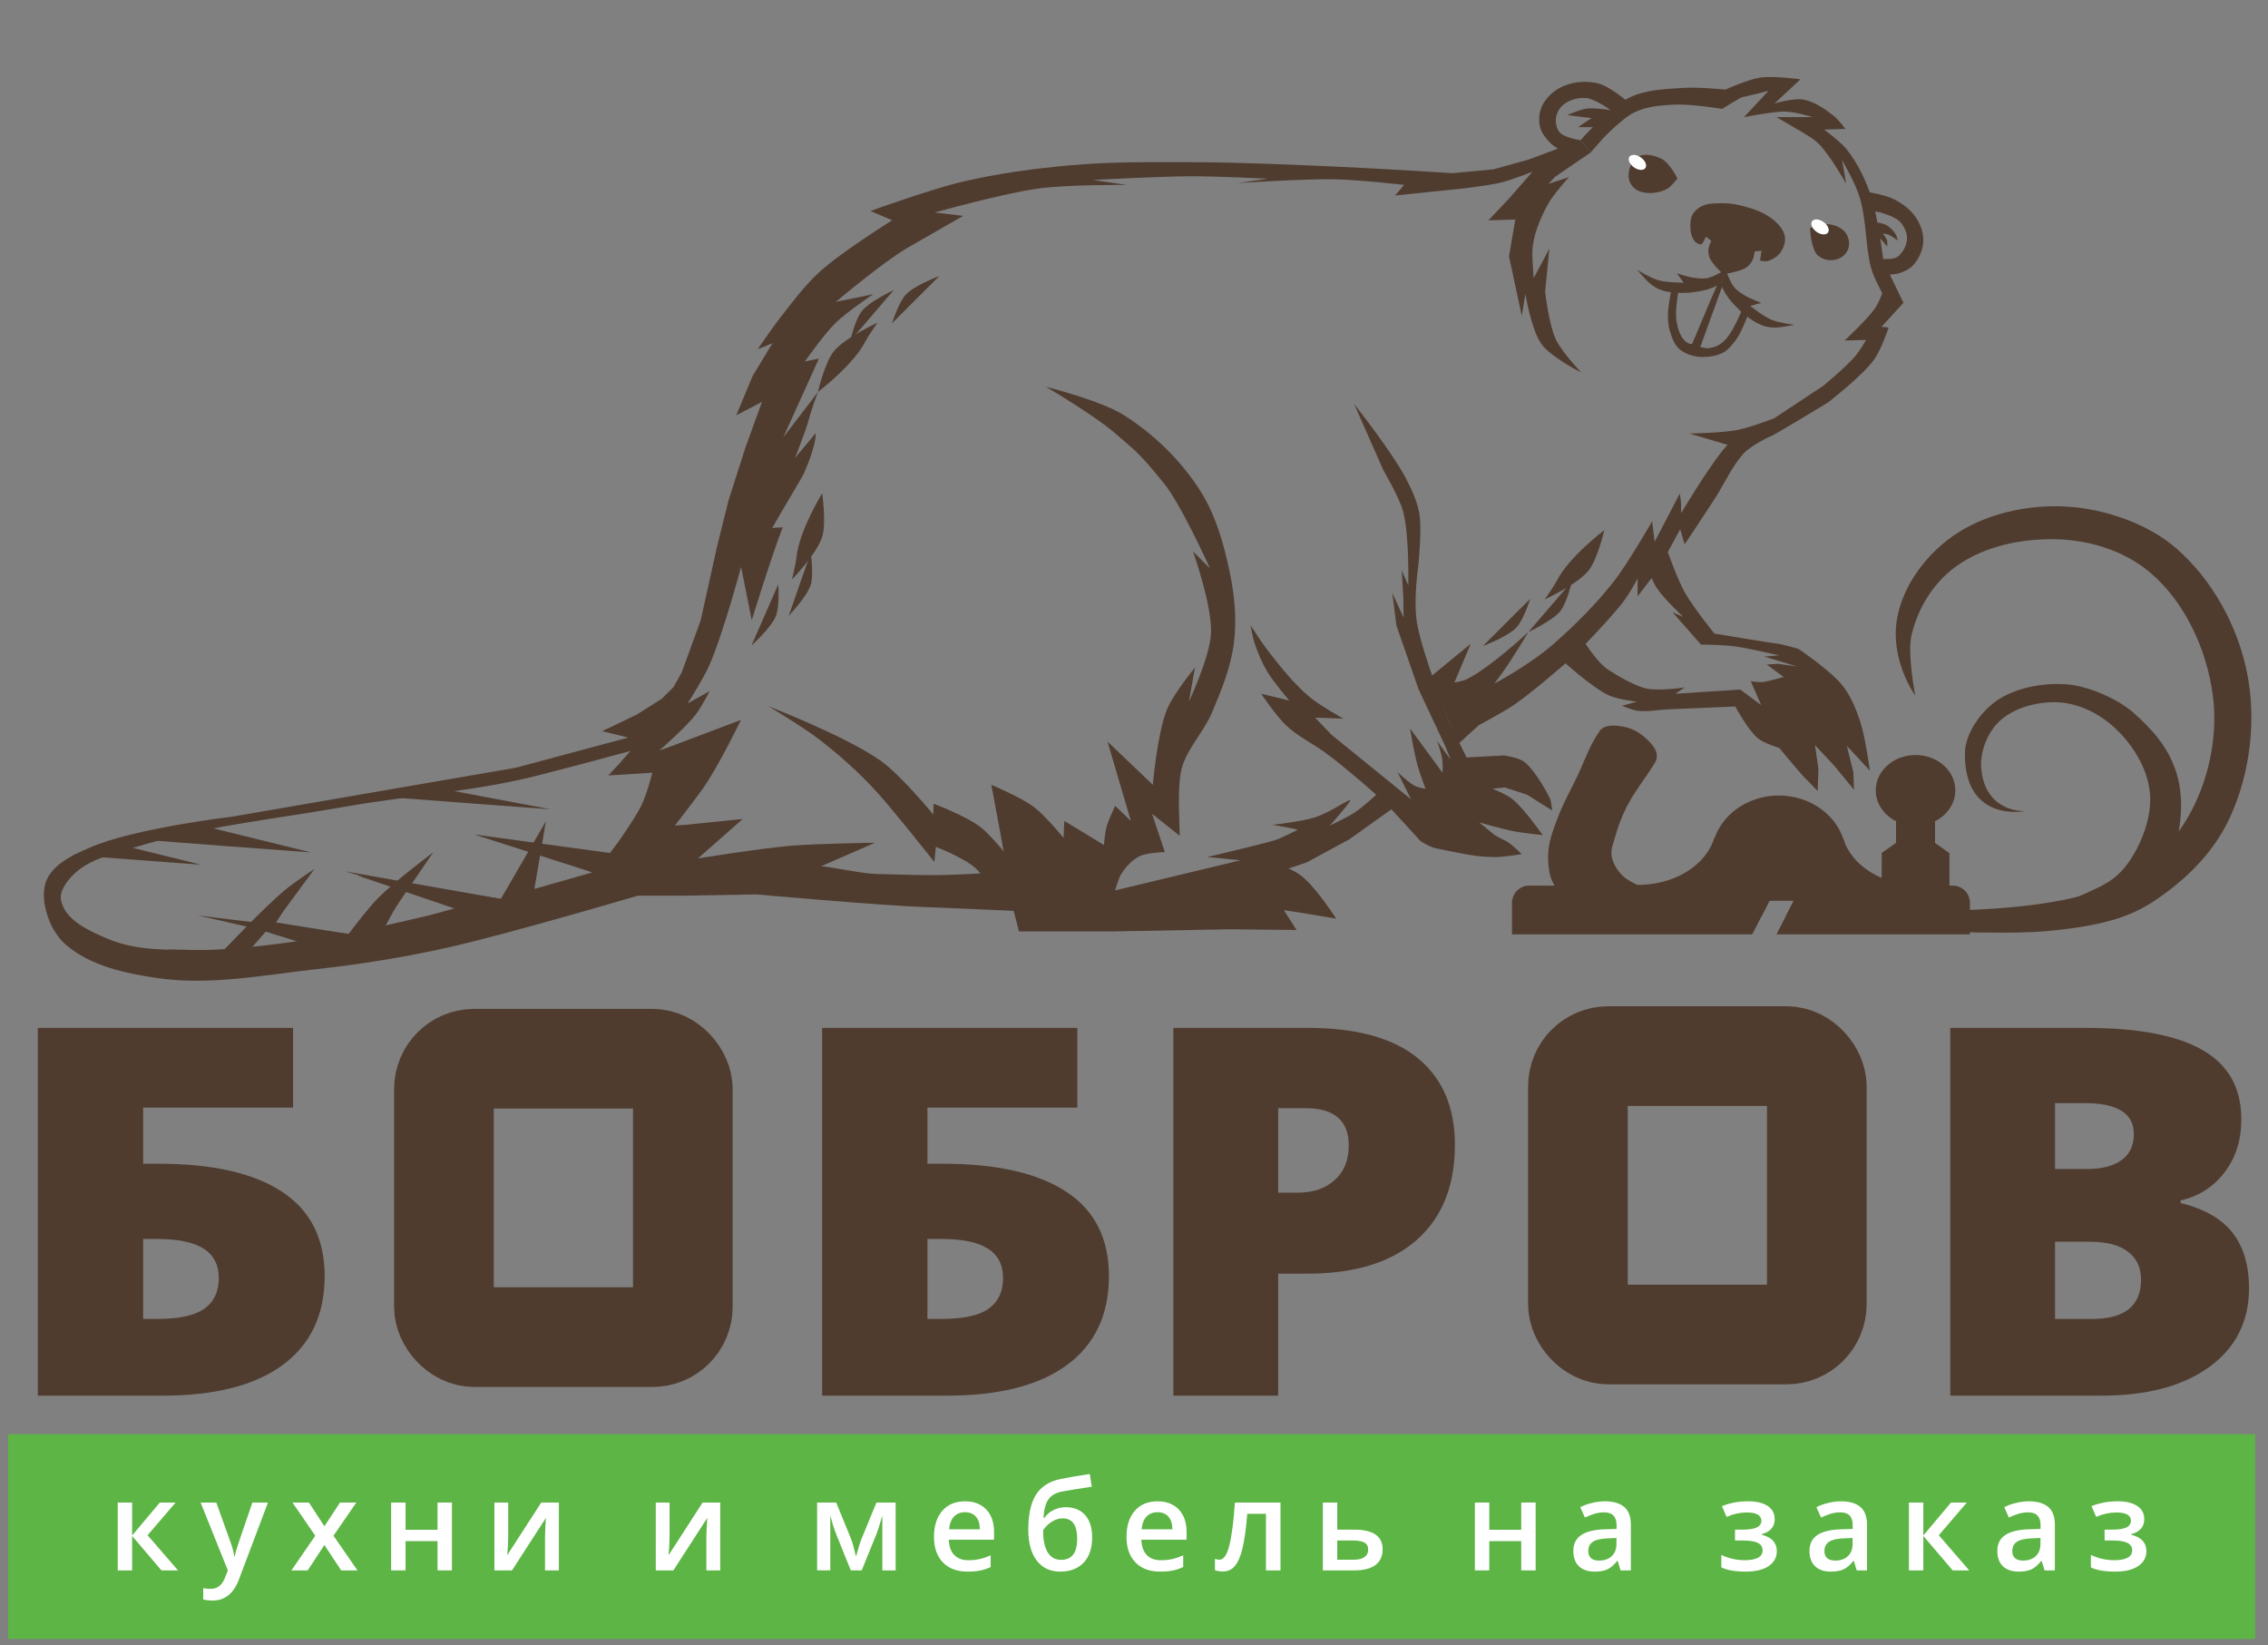 <?xml version="1.0" encoding="UTF-8" standalone="no"?>
<!-- Created with Inkscape (http://www.inkscape.org/) -->

<svg
   xmlns:dc="http://purl.org/dc/elements/1.1/"
   xmlns:cc="http://creativecommons.org/ns#"
   xmlns:rdf="http://www.w3.org/1999/02/22-rdf-syntax-ns#"
   xmlns:svg="http://www.w3.org/2000/svg"
   xmlns="http://www.w3.org/2000/svg"
   xmlns:sodipodi="http://sodipodi.sourceforge.net/DTD/sodipodi-0.dtd"
   xmlns:inkscape="http://www.inkscape.org/namespaces/inkscape"
   width="131"
   height="95"
   viewBox="0 0 34.66 25.135"
   version="1.1"
   id="svg6754"
   inkscape:version="0.92.1 r15371"
   sodipodi:docname="лого в шапку.svg">
  <rect x="0" y="0" width="34.66" height="25.135" fill="#808080" stroke="none"/>
  <defs
     id="defs6748" />
  <sodipodi:namedview
     id="base"
     pagecolor="#ffffff"
     bordercolor="#666666"
     borderopacity="1.0"
     inkscape:pageopacity="0.0"
     inkscape:pageshadow="2"
     inkscape:zoom="3.959798"
     inkscape:cx="30.877386"
     inkscape:cy="18.775936"
     inkscape:document-units="mm"
     inkscape:current-layer="layer1"
     showgrid="false"
     units="px"
     inkscape:window-width="1920"
     inkscape:window-height="1017"
     inkscape:window-x="-8"
     inkscape:window-y="-8"
     inkscape:window-maximized="1"
     showguides="true" />
  <g
     inkscape:label="Layer 1"
     inkscape:groupmode="layer"
     id="layer1"
     transform="translate(0,-271.865)">
    <g
       id="g4671">
      <g
         aria-label="БОБРОВ "
         transform="matrix(0.346,0,0,0.328,-8.87,159.242)"
         style="font-style:normal;font-variant:normal;font-weight:800;font-stretch:normal;font-size:24px;line-height:19.85px;font-family:'Open Sans';-inkscape-font-specification:'Open Sans Ultra-Bold';font-variant-ligatures:normal;font-variant-caps:normal;font-variant-numeric:normal;font-feature-settings:normal;text-align:start;letter-spacing:0px;word-spacing:0px;writing-mode:lr-tb;text-anchor:start;fill:#4f3c2f;fill-opacity:1;stroke:none;stroke-width:0.477"
         id="flowRoot5181">
        <path
           d="m 39.975,402.813 q 0,2.695 -1.852,4.137 -1.84,1.43 -5.32,1.43 h -5.496 v -17.133 h 11.273 v 3.715 h -6.621 v 2.613 h 0.668 q 3.598,0 5.473,1.312 1.875,1.301 1.875,3.926 z m -8.016,1.992 h 0.621 q 1.453,0 2.086,-0.48 0.633,-0.48 0.633,-1.418 0,-0.938 -0.68,-1.383 -0.668,-0.445 -2.062,-0.445 h -0.598 z"
           style="font-style:normal;font-variant:normal;font-weight:800;font-stretch:normal;font-family:'Open Sans';-inkscape-font-specification:'Open Sans Ultra-Bold';fill:#4f3c2f;fill-opacity:1;stroke-width:0.477"
           id="path4541"
           inkscape:connector-curvature="0" />
        <path
           d="m 74.615,402.813 q 0,2.695 -1.852,4.137 -1.84,1.43 -5.32,1.43 h -5.496 v -17.133 h 11.273 v 3.715 h -6.621 v 2.613 h 0.668 q 3.598,0 5.473,1.312 1.875,1.301 1.875,3.926 z m -8.016,1.992 h 0.621 q 1.453,0 2.086,-0.48 0.633,-0.48 0.633,-1.418 0,-0.938 -0.68,-1.383 -0.668,-0.445 -2.062,-0.445 h -0.598 z"
           style="font-style:normal;font-variant:normal;font-weight:800;font-stretch:normal;font-family:'Open Sans';-inkscape-font-specification:'Open Sans Ultra-Bold';fill:#4f3c2f;fill-opacity:1;stroke-width:0.477"
           id="path4545"
           inkscape:connector-curvature="0" />
        <path
           d="m 89.896,396.696 q 0,2.871 -1.699,4.441 -1.688,1.559 -4.805,1.559 h -1.301 v 5.684 h -4.629 v -17.133 h 5.93 q 3.246,0 4.875,1.418 1.629,1.418 1.629,4.031 z m -7.805,2.227 h 0.844 q 1.043,0 1.652,-0.586 0.621,-0.586 0.621,-1.617 0,-1.734 -1.922,-1.734 h -1.195 z"
           style="font-style:normal;font-variant:normal;font-weight:800;font-stretch:normal;font-family:'Open Sans';-inkscape-font-specification:'Open Sans Ultra-Bold';fill:#4f3c2f;fill-opacity:1;stroke-width:0.477"
           id="path4547"
           inkscape:connector-curvature="0" />
        <path
           d="m 111.775,391.247 h 5.977 q 3.492,0 5.18,1.043 1.699,1.031 1.699,3.223 0,1.441 -0.738,2.461 -0.738,1.02 -1.945,1.312 v 0.117 q 1.594,0.422 2.309,1.406 0.715,0.984 0.715,2.555 0,2.332 -1.758,3.68 -1.746,1.336 -4.77,1.336 h -6.668 z m 4.629,6.574 h 1.395 q 0.996,0 1.535,-0.41 0.551,-0.41 0.551,-1.219 0,-1.441 -2.18,-1.441 h -1.301 z m 0,3.387 v 3.598 h 1.629 q 2.168,0 2.168,-1.828 0,-0.855 -0.586,-1.312 -0.574,-0.457 -1.676,-0.457 z"
           style="font-style:normal;font-variant:normal;font-weight:800;font-stretch:normal;font-family:'Open Sans';-inkscape-font-specification:'Open Sans Ultra-Bold';fill:#4f3c2f;fill-opacity:1;stroke-width:0.477"
           id="path4551"
           inkscape:connector-curvature="0" />
      </g>
      <g
         inkscape:export-ydpi="96"
         inkscape:export-xdpi="96"
         inkscape:export-filename="D:\designer\Новая папка\БОБРОВ\Макет\Maket.png"
         id="g5272"
         transform="matrix(0.16,0,0,0.16,185.233,647.058)">
        <path
           sodipodi:nodetypes="ccccssssccsscccccccccccccccccccccssccccccccsccccscccsccsccccsccsccccsccsccsccsccscccsccccccc"
           inkscape:connector-curvature="0"
           id="path5183"
           d="m -1006.746,-2331.573 -4.901,1.835 -3.382,0.947 -3.923,0.372 c 0,0 -7.191,-0.451 -10.789,-0.609 -4.654,-0.204 -9.31,-0.424 -13.968,-0.44 -3.879,-0.014 -7.768,-0.052 -11.632,0.286 -3.502,0.307 -7.004,0.78 -10.427,1.578 -2.998,0.699 -8.801,2.798 -8.801,2.798 l 2.08,0.885 c 0,0 -4.858,3.029 -6.959,4.95 -1.448,1.324 -2.619,2.926 -3.826,4.472 -0.728,0.933 -2.057,2.894 -2.057,2.894 l 1.411,-0.574 -1.889,3.109 -1.578,3.779 2.463,-1.291 -1.578,4.353 -1.602,4.998 -1.1,4.4 -1.578,7.127 -1.817,4.974 -0.774,1.385 -1.116,1.116 -2.351,1.488 -2.479,1.201 -0.885,0.407 2.822,0.694 0.837,0.12 -2.057,2.344 -1.004,1.076 3.515,-0.215 0.694,-0.048 c 0,0 -0.376,1.4 -0.622,2.081 -0.159,0.44 -0.331,0.878 -0.55,1.291 -0.607,1.147 -2.104,3.276 -2.104,3.276 l -2.32,3.037 2.99,-0.263 2.894,-0.287 -2.2,2.607 h 4.95 l 6.912,-0.12 11.314,-4.932 c 0,0 -5.4,0.061 -8.088,0.292 -2.955,0.254 -8.818,1.2 -8.818,1.2 l 4.275,-3.765 -5.428,0.554 -1.052,0.072 c 0,0 1.736,-2.225 2.678,-3.543 1.45,-2.031 3.636,-6.546 3.636,-6.546 l -7.032,2.656 -0.765,0.263 c 0,0 2.466,-2.142 3.468,-3.42 0.538,-0.686 1.339,-2.248 1.339,-2.248 l -2.104,1.172 c 0,0 1.498,-2.344 2.057,-3.611 1.331,-3.021 3.045,-9.424 3.045,-9.424 l 1.021,5.093 c 0,0 1.832,-5.963 2.954,-8.87 l -0.998,0.059 c 0.355,-0.678 2.901,-4.905 3.035,-5.218 1.269,-2.953 1.113,-3.837 1.113,-3.837 l -1.963,2.359 c 0,0 1.123,-2.895 1.298,-3.614 0.222,-0.911 0.881,-2.672 0.881,-2.672 l -3.307,4.328 3.4,-7.519 -1.336,0.271 c 0,0 1.813,-2.591 2.937,-3.69 1.077,-1.053 3.598,-2.733 3.598,-2.733 l -3.581,0.733 c 0,0 4.578,-3.853 6.835,-5.154 2.635,-1.518 5.327,-3.059 5.327,-3.059 l -2.721,-0.318 c 0,0 6.572,-1.846 9.944,-2.3 2.773,-0.373 8.388,-0.338 8.388,-0.338 l -3.179,-0.471 c 0,0 6.183,-0.342 9.278,-0.352 2.457,-0.015 7.369,0.234 7.369,0.234 l -2.836,0.414 c 0,0 6.106,-0.397 9.081,-0.363 2.27,0.026 6.788,0.536 6.788,0.536 l -0.864,1.016 6.337,-0.655 c 0,0 2.575,-0.283 3.828,-0.593 1.015,-0.251 2.965,-1.023 2.965,-1.023 l -2.248,2.565 -1.965,2.081 2.573,-0.082 3.772,-4.059 3.423,-2.343 z"
           style="fill:#4f3c2f;fill-opacity:1;stroke:none;stroke-width:1px;stroke-linecap:butt;stroke-linejoin:miter;stroke-opacity:1" />
        <path
           sodipodi:nodetypes="csssssscccccssccscscccccccccsccsscsccsccscccsccccsccsccsscc"
           inkscape:connector-curvature="0"
           id="path5185"
           d="m -1057.817,-2308.021 c 0,0 5.216,1.295 7.45,2.707 2.878,1.819 5.434,4.307 7.27,7.175 1.517,2.37 2.304,5.183 2.87,7.94 0.443,2.159 0.654,4.413 0.383,6.601 -0.288,2.322 -1.189,4.543 -2.105,6.696 -0.781,1.839 -2.309,3.344 -2.87,5.261 -0.375,1.283 -0.277,3.999 -0.277,3.999 l 0.068,2.503 -2.638,-2.097 1.218,3.653 v 0 c 0,0 -1.7,0.036 -2.435,0.406 -0.698,0.35 -1.26,0.972 -1.691,1.623 -0.321,0.484 -0.62,1.629 -0.62,1.629 l 13.54,-3.252 c 0,0 2.978,0.907 4.194,1.826 1.419,1.073 3.382,4.126 3.382,4.126 0,0 -2.299,-0.392 -3.45,-0.575 -0.518,-0.082 -1.556,-0.237 -1.556,-0.237 l 1.217,1.894 v 0 l -6.358,-0.068 -11.093,0.203 h -9.064 l -0.676,-2.638 -0.406,-1.285 -0.812,1.184 c 0,0 -1.206,-2.317 -2.232,-3.281 -1.052,-0.988 -3.812,-2.054 -3.812,-2.054 l -0.145,1.445 c 0,0 -3.666,-4.651 -5.445,-6.629 -1.676,-1.863 -3.567,-3.538 -5.547,-5.073 -1.532,-1.188 -4.87,-3.179 -4.87,-3.179 0,0 7.571,2.924 10.823,5.276 1.912,1.383 4.938,5.073 4.938,5.073 l 0.033,-1.032 c 0,0 3.104,1.159 4.521,2.263 0.77,0.6 2.175,2.286 2.175,2.286 l -1.184,-6.358 c 0,0 2.84,1.201 4.062,2.117 1.093,0.819 2.838,2.956 2.838,2.956 l 0.068,-1.623 3.788,2.3 c 0,0 0.082,-1.225 0.31,-1.938 0.183,-0.572 0.759,-1.804 0.759,-1.804 l 1.502,1.442 -2.232,-7.576 4.329,4.126 c 0,0 0.427,-4.925 1.345,-7.18 0.607,-1.491 2.678,-4.018 2.678,-4.018 l -0.574,3.252 c 0,0 1.994,-4.229 2.104,-6.505 0.13,-2.674 -1.722,-7.844 -1.722,-7.844 l 1.626,1.626 c 0,0 -2.755,-6.117 -4.407,-8.139 -2.421,-2.962 -2.58,-2.958 -4.573,-4.694 -2.081,-1.813 -6.696,-4.51 -6.696,-4.51 z"
           style="fill:#4f3c2f;fill-opacity:1;stroke:none;stroke-width:1px;stroke-linecap:butt;stroke-linejoin:miter;stroke-opacity:1" />
        <path
           sodipodi:nodetypes="csscccscscccccc"
           inkscape:connector-curvature="0"
           id="path5188"
           d="m -1007.842,-2328.047 c 0,0 -1.551,1.699 -2.08,2.705 -0.717,1.363 -1.359,2.858 -1.421,4.397 -0.029,0.7 0.124,2.549 0.124,2.549 l 1.499,-2.82 -0.406,4.126 c 0,0 0.359,3.129 1.015,4.532 0.565,1.21 2.435,3.179 2.435,3.179 0,0 -2.873,-1.452 -3.788,-2.706 -0.992,-1.359 -1.544,-4.806 -1.544,-4.806 l -0.35,2.1 -1.218,-5.682 0.6,-3.524 2.303,-3.116 z"
           style="fill:#4f3c2f;fill-opacity:1;stroke:none;stroke-width:1px;stroke-linecap:butt;stroke-linejoin:miter;stroke-opacity:1" />
        <path
           style="fill:#4f3c2f;fill-opacity:1;stroke:none;stroke-width:2.7;stroke-linecap:butt;stroke-linejoin:miter;stroke-miterlimit:4;stroke-dasharray:none;stroke-opacity:1"
           d="m -997.491,-2327.914 c 0,0 -0.69,-1.425 -1.459,-1.841 -0.693,-0.376 -1.667,-0.603 -2.354,-0.216 -0.564,0.318 -0.833,1.099 -0.851,1.747 -0.017,0.604 0.328,1.189 0.87,1.457 0.87,0.43 2.146,0.251 2.863,-0.184 0.392,-0.238 0.93,-0.962 0.93,-0.962 z"
           id="path5190"
           inkscape:connector-curvature="0"
           sodipodi:nodetypes="csssssc" />
        <path
           sodipodi:nodetypes="csscsccasccsscccccscsccsccsccscssccscccsccscssccc"
           inkscape:connector-curvature="0"
           id="path5192"
           d="m -1006.746,-2331.573 c 0,0 2.829,-3.192 4.704,-4.084 1.602,-0.761 3.472,-0.799 5.242,-0.913 1.295,-0.084 3.89,0.169 3.89,0.169 0,0 2.18,-0.982 3.348,-1.15 1.262,-0.182 3.822,0.169 3.822,0.169 l -2.469,2.3 c 0,0 1.809,-0.531 2.706,-0.372 1.091,0.193 2.065,0.873 2.938,1.555 0.441,0.345 1.12,1.252 1.12,1.252 l -2.029,0.068 c 0,0 1.576,1.156 2.174,1.915 0.993,1.26 1.715,2.743 2.248,4.257 0.725,2.06 1.244,6.433 1.244,6.433 l 1.91,3.934 -1.082,1.184 -1.015,1.099 0.676,0.085 c 0,0 -0.712,2.116 -1.353,3.01 -1.184,1.654 -4.464,4.16 -4.464,4.16 0,0 -5.344,3.247 -5.513,3.247 -0.169,0 -2.367,1.285 -2.367,1.285 l -5.344,-1.59 c 0,0 3.082,-0.042 4.588,-0.331 1.212,-0.233 3.529,-1.123 3.529,-1.123 l 4.701,-3.111 c 0,0 2.145,-1.771 3.044,-2.824 0.401,-0.47 1.032,-1.539 1.032,-1.539 l -2.063,0.051 c 0,0 2.178,-1.985 2.993,-3.196 0.271,-0.402 0.609,-1.319 0.609,-1.319 0,0 -0.862,-1.598 -1.082,-2.469 -0.521,-2.056 -0.42,-4.482 -1.052,-6.628 -0.406,-1.378 -1.699,-3.614 -1.699,-3.614 l 0.388,2.253 c 0,0 -1.54,-2.749 -2.647,-3.841 -0.588,-0.58 -2.06,-1.377 -2.06,-1.377 l -1.942,-1.144 h 3.42 c 0,0 -1.776,-0.596 -2.966,-0.526 -1.199,0.071 -3.563,0.526 -3.563,0.526 l 2.344,-2.511 c 0,0 -2.344,0.598 -2.487,0.598 -0.143,0 -1.937,1.124 -1.937,1.124 0,0 -3.025,-0.48 -4.544,-0.406 -1.288,0.062 -2.635,0.169 -3.802,0.717 -1.199,0.563 -3.061,2.535 -3.061,2.535 l -1.162,1.319 z"
           style="fill:#4f3c2f;fill-opacity:1;stroke:none;stroke-width:1px;stroke-linecap:butt;stroke-linejoin:miter;stroke-opacity:1" />
        <path
           sodipodi:nodetypes="csscccccsssccccccacscsscccscscc"
           inkscape:connector-curvature="0"
           id="path5194"
           d="m -989.718,-2302.743 c 0,0 -1.085,0.669 -1.498,1.142 -1.1,1.262 -1.819,2.896 -2.726,4.302 -0.952,1.477 -2.855,4.325 -2.855,4.325 l -0.43,-1.435 -2.057,3.779 -2.009,2.631 v -1.722 c 0,0 -0.75,1.505 -1.674,2.622 -1.874,2.267 -4.671,5.046 -4.831,5.174 -0.239,0.191 -3.402,2.979 -5.261,4.257 -1.077,0.74 -3.396,1.961 -3.396,1.961 l -2.152,1.961 -0.574,-2.009 -1.865,-4.592 3.819,-3.135 -1.559,3.7 c 0,0 0.78,-0.118 1.131,-0.288 2.241,-1.085 5.936,-4.534 5.936,-4.534 0,0 -1.645,2.755 -2.599,4.041 -0.493,0.664 -0.653,0.886 -0.653,0.886 0,0 3.333,-1.753 5.644,-3.779 2.052,-1.798 4,-3.742 5.692,-5.883 1.431,-1.811 3.731,-5.835 3.731,-5.835 l 0.239,1.961 2.394,-4.598 c 0,0 0.128,0.655 0.13,0.987 0,0.361 -10e-4,0.873 -10e-4,0.873 0,0 2.419,-4.035 3.952,-5.968 0.371,-0.468 1.229,-1.304 1.229,-1.304 z"
           style="fill:#4f3c2f;fill-opacity:1;stroke:none;stroke-width:1px;stroke-linecap:butt;stroke-linejoin:miter;stroke-opacity:1" />
        <path
           sodipodi:nodetypes="csscscccscccccsccscsscssccsacccsscsscccccscsccsccccccccccacc"
           inkscape:connector-curvature="0"
           id="path5196"
           d="m -1028.365,-2306.367 c 0,0 3.683,4.627 5.019,7.242 0.574,1.124 1.122,2.327 1.256,3.571 0.167,1.553 -0.153,4.684 -0.153,4.684 0,0 -0.488,3.2 -0.12,5.405 0.5,2.99 3.181,9.71 3.181,9.71 l 1.554,3.133 3.587,-0.191 c 0,0 1.339,0.192 1.865,0.574 1.199,0.871 2.511,3.515 2.559,3.635 0.048,0.12 0.168,1.052 0.168,1.052 l -2.392,-1.507 -2.128,-0.694 -1.196,0.12 c 0,0 1.299,0.51 1.841,0.933 1.034,0.805 2.583,2.966 2.583,2.966 l 0.383,0.526 c 0,0 -1.842,-0.184 -2.75,-0.359 -1.117,-0.215 -3.307,-0.845 -3.307,-0.845 0,0 0.801,0.66 1.322,1.084 0.467,0.381 1.078,0.549 1.566,0.902 0.42,0.303 1.16,1.035 1.16,1.035 0,0 -1.781,0.307 -2.678,0.287 -1.857,-0.041 -3.054,-0.35 -5.509,-0.834 -0.523,-0.102 -1.45,-0.673 -1.45,-0.673 l -3.307,-3.607 c 0,0 -3.838,-3.466 -5.951,-4.96 -1.228,-0.868 -2.534,-1.499 -3.598,-2.499 -0.936,-0.88 -2.39,-3.026 -2.39,-3.026 l 1.86,0.44 0.83,0.211 c 0,0 -1.533,-1.789 -2.128,-2.798 -0.501,-0.848 -0.887,-1.767 -1.196,-2.702 -0.182,-0.551 -0.383,-1.698 -0.383,-1.698 0,0 1.132,1.749 1.65,2.416 1.209,1.556 2.446,3.123 3.946,4.4 0.988,0.842 3.276,2.105 3.276,2.105 l -2.702,-0.095 1.577,1.646 7.583,6.151 -1.291,-2.607 c 0,0 1.038,1.01 1.674,1.332 0.31,0.156 1.004,0.271 1.004,0.271 0,0 -0.577,-1.531 -0.789,-2.32 -0.305,-1.131 -0.694,-3.444 -0.694,-3.444 l 3.109,4.233 c 0,0 0.037,-0.91 -0.033,-1.357 -0.089,-0.577 -0.494,-1.68 -0.494,-1.68 l 1.292,1.77 -0.502,-1.268 -2.559,-5.453 -2.103,-6.051 -0.401,-3.123 1.079,2.343 -0.03,-2.021 -0.146,-2.486 0.622,1.435 c 0,0 0.115,-4.742 -0.478,-7.007 -0.371,-1.418 -1.889,-3.97 -1.889,-3.97 z"
           style="fill:#4f3c2f;fill-opacity:1;stroke:none;stroke-width:1px;stroke-linecap:butt;stroke-linejoin:miter;stroke-opacity:1" />
        <path
           sodipodi:nodetypes="ccsc"
           inkscape:connector-curvature="0"
           id="path5198"
           d="m -1083.371,-2289.16 -2.559,5.848 c 0,0 1.87,-1.673 2.325,-2.796 0.383,-0.946 0.234,-3.052 0.234,-3.052 z"
           style="fill:#4f3c2f;fill-opacity:1;stroke:none;stroke-width:1px;stroke-linecap:butt;stroke-linejoin:miter;stroke-opacity:1" />
        <path
           sodipodi:nodetypes="ccsc"
           style="fill:#4f3c2f;fill-opacity:1;stroke:none;stroke-width:1px;stroke-linecap:butt;stroke-linejoin:miter;stroke-opacity:1"
           d="m -1080.27,-2292.172 -2.104,6.027 c 0,0 1.736,-1.811 2.104,-2.965 0.31,-0.972 0,-3.061 0,-3.061 z"
           id="path5200"
           inkscape:connector-curvature="0" />
        <path
           sodipodi:nodetypes="cscsc"
           inkscape:connector-curvature="0"
           id="path5202"
           d="m -1079.179,-2297.854 c 0,0 -2.237,3.657 -2.461,6.187 -0.04,0.461 -0.417,2.052 -0.417,2.052 0,0 2.374,-2.475 2.877,-4.054 0.424,-1.329 0,-4.185 0,-4.185 z"
           style="fill:#4f3c2f;fill-opacity:1;stroke:none;stroke-width:1px;stroke-linecap:butt;stroke-linejoin:miter;stroke-opacity:1" />
        <path
           sodipodi:nodetypes="cscscssccccccccscscssccsccsscccccscccccsscccscc"
           inkscape:connector-curvature="0"
           id="path5204"
           d="m -998.519,-2292.544 c 0,0 0.981,2.822 1.746,4.185 0.778,1.386 2.815,3.907 2.815,3.907 0,0 5.648,0.947 5.919,0.947 0.271,0 2.097,0.507 2.097,0.507 0,0 3.092,2.079 4.228,3.518 0.772,0.978 1.256,2.169 1.657,3.348 0.522,1.534 0.947,4.769 0.947,4.769 l -2.198,-2.368 0.619,2.498 0.068,1.706 -1.861,-2.272 -1.867,-1.997 0.329,2.274 -0.072,2.117 c 0,0 -1.112,-1.179 -1.248,-1.281 -0.136,-0.101 -2.427,-2.843 -2.427,-2.843 0,0 -1.456,-0.442 -2.029,-0.913 -0.962,-0.79 -2.165,-3.044 -2.165,-3.044 0,0 -4.284,0.176 -6.426,0.271 -0.97,0.043 -1.946,0.262 -2.909,0.136 -0.516,-0.068 -1.488,-0.473 -1.488,-0.473 l 1.433,-0.396 c 0,0 -1.828,-0.208 -2.651,-0.585 -1.677,-0.768 -4.431,-3.314 -4.431,-3.314 l 1.623,-2.503 c 0,0 1.462,2.549 2.706,3.348 0.958,0.616 2.385,1.458 3.484,1.759 1.229,0.337 3.822,-0.068 3.822,-0.068 l -0.879,0.609 6.189,-0.406 1.996,1.488 -0.997,-2.297 c 0,0 0.614,0.16 1.308,0.072 0.358,-0.046 1.838,-0.462 1.838,-0.462 l -1.617,-1.188 1.084,-0.066 1.833,0.254 -3.144,-0.945 c 0,0 1.556,-0.13 1.42,-0.13 -0.136,0 -2.82,-0.655 -4.262,-0.851 -1.063,-0.145 -3.213,-0.169 -3.213,-0.169 l -2.706,-3.078 1.015,0.44 c 0,0 -1.842,-1.731 -2.537,-2.773 -0.38,-0.57 -0.865,-1.864 -0.865,-1.864 z"
           style="fill:#4f3c2f;fill-opacity:1;stroke:none;stroke-width:1px;stroke-linecap:butt;stroke-linejoin:miter;stroke-opacity:1" />
        <path
           sodipodi:nodetypes="cscsscsscccccccc"
           inkscape:connector-curvature="0"
           id="path5206"
           d="m -1025.954,-2269.333 c 0,0 -1.47,1.37 -2.3,1.928 -0.762,0.512 -2.435,1.285 -2.435,1.285 0,0 2.334,-2.604 1.894,-2.435 -0.44,0.169 -2.075,1.243 -3.213,1.623 -1.336,0.446 -4.16,0.744 -4.16,0.744 0,0 2.52,0.423 2.384,0.49 -0.136,0.068 -1.254,0.619 -1.894,0.896 -0.529,0.23 -6.713,1.691 -6.713,1.691 l 3.754,0.372 v 0 l 3.551,0.879 2.198,-0.744 4.059,-2.198 4.126,-2.942 z"
           style="fill:#4f3c2f;fill-opacity:1;stroke:none;stroke-width:1px;stroke-linecap:butt;stroke-linejoin:miter;stroke-opacity:1" />
        <path
           sodipodi:nodetypes="csssssccsssscsccccc"
           inkscape:connector-curvature="0"
           id="path5208"
           d="m -1001.805,-2334.879 c 0,0 -1.979,-1.778 -3.219,-2.099 -1.083,-0.28 -2.319,-0.2 -3.348,0.239 -0.831,0.355 -1.595,1.015 -2.009,1.818 -0.316,0.614 -0.391,1.383 -0.239,2.057 0.131,0.587 0.546,1.09 0.957,1.531 0.296,0.317 1.052,0.765 1.052,0.765 l 1.865,-1.004 c 0,0 -1.489,-0.206 -1.961,-0.718 -0.325,-0.353 -0.44,-0.911 -0.383,-1.387 0.058,-0.489 0.332,-0.985 0.718,-1.291 0.591,-0.469 1.425,-0.69 2.176,-0.622 0.859,0.078 2.32,1.148 2.32,1.148 0,0 -1.536,-0.244 -2.296,-0.143 -0.642,0.085 -1.841,0.622 -1.841,0.622 l 2.32,0.287 -1.292,0.861 h 2.152 z"
           style="fill:#4f3c2f;fill-opacity:1;stroke:none;stroke-width:1px;stroke-linecap:butt;stroke-linejoin:miter;stroke-opacity:1" />
        <path
           sodipodi:nodetypes="csssssccssscccsscscsscccc"
           inkscape:connector-curvature="0"
           id="path5210"
           d="m -979.249,-2326.615 c 0,0 1.714,0.299 2.471,0.698 0.793,0.418 1.565,0.98 2.063,1.725 0.44,0.658 0.741,1.475 0.71,2.266 -0.03,0.789 -0.373,1.593 -0.879,2.199 -0.341,0.408 -0.851,0.671 -1.353,0.845 -0.482,0.168 -1.522,0.169 -1.522,0.169 l -0.075,-1.513 c 0,0 1.054,0.081 1.427,-0.246 0.466,-0.409 0.819,-1.038 0.846,-1.657 0.025,-0.596 -0.265,-1.225 -0.676,-1.657 -0.498,-0.522 -1.962,-0.913 -1.962,-0.913 l -0.812,-0.101 0.507,1.071 c 0,0 0.706,0.108 1.005,0.287 0.363,0.217 0.67,0.545 0.885,0.909 0.098,0.165 0.167,0.55 0.167,0.55 0,0 -0.575,-0.443 -0.909,-0.574 -0.158,-0.062 -0.502,-0.095 -0.502,-0.095 0,0 0.342,0.45 0.406,0.717 0.043,0.178 -0.025,0.67 -0.025,0.55 0,-0.12 -0.741,-0.909 -0.741,-0.909 l -0.837,-1.554 -0.485,-1.915 z"
           style="fill:#4f3c2f;fill-opacity:1;stroke:none;stroke-width:1px;stroke-linecap:butt;stroke-linejoin:miter;stroke-opacity:1" />
        <path
           sodipodi:nodetypes="cccsssssssccccccccccsssssssscc"
           inkscape:connector-curvature="0"
           id="path5212"
           d="m -1096.309,-2274.894 -12.125,3.252 -27.168,4.687 c 0,0 -9.343,1.096 -13.584,2.966 -1.465,0.646 -3.116,1.39 -3.922,2.774 -0.484,0.831 -0.48,1.928 -0.287,2.87 0.279,1.356 0.956,2.736 2.009,3.635 2.347,2.005 5.651,2.708 8.705,3.157 5.056,0.743 10.226,-0.303 15.306,-0.861 4.111,-0.452 8.207,-1.114 12.245,-2.009 6.022,-1.334 19.491,-5.333 19.491,-5.333 l 0.526,-2.272 -2.32,-1.196 -14.999,-2.045 11.316,3.623 c -1.65,0.885 -8.753,2.535 -8.753,2.535 l -14.902,-2.639 11.554,3.404 -11.192,2.583 -14.397,-1.77 c 0,0 10.236,2.296 9.853,2.392 -0.383,0.095 -6.149,0.923 -9.614,0.909 -2.954,-0.014 -6.079,0.097 -8.801,-1.052 -1.776,-0.75 -4.074,-1.755 -4.496,-3.635 -0.21,-0.932 0.557,-1.919 1.244,-2.583 1.478,-1.429 3.682,-1.873 5.644,-2.487 6.541,-2.048 13.436,-2.722 20.184,-3.922 6.106,-1.086 12.355,-1.444 18.367,-2.965 3.38,-0.855 10.618,-2.822 10.618,-2.822 z"
           style="fill:#4f3c2f;fill-opacity:1;stroke:none;stroke-width:1px;stroke-linecap:butt;stroke-linejoin:miter;stroke-opacity:1" />
        <path
           sodipodi:nodetypes="cszccscc"
           inkscape:connector-curvature="0"
           id="path5214"
           d="m -1084.532,-2261.149 c 0.869,-2.658 7.674,-0.404 10.62,-0.338 2.946,0.065 3.767,0.116 5.783,0.101 2.017,-0.014 5.63,-0.255 5.63,-0.255 l 2.876,3.732 c 0,0 -5.806,-0.277 -9.999,-0.434 -4.322,-0.162 -15.829,-1.198 -15.829,-1.198 z"
           style="fill:#4f3c2f;fill-opacity:1;stroke:none;stroke-width:1px;stroke-linecap:butt;stroke-linejoin:miter;stroke-opacity:1" />
        <path
           style="fill:#4f3c2f;fill-opacity:1;stroke:none;stroke-width:2.7;stroke-linecap:butt;stroke-linejoin:miter;stroke-miterlimit:4;stroke-dasharray:none;stroke-opacity:1"
           d="m -984.827,-2323.177 c 0,0 1.292,-0.466 1.937,-0.347 0.938,0.172 1.638,0.656 1.783,1.599 0.11,0.708 -0.291,1.371 -0.947,1.657 -0.668,0.291 -1.476,0.193 -2.02,-0.291 -0.678,-0.604 -0.753,-2.617 -0.753,-2.617 z"
           id="path5216"
           inkscape:connector-curvature="0"
           sodipodi:nodetypes="cssssc" />
        <ellipse
           transform="rotate(35.526)"
           ry="0.576"
           rx="0.932"
           cy="-1313.992"
           cx="-2168.497"
           id="ellipse5218"
           style="opacity:1;fill:#ffffff;fill-opacity:1;stroke:none;stroke-width:2.7;stroke-linecap:round;stroke-linejoin:round;stroke-miterlimit:4;stroke-dasharray:none;stroke-dashoffset:0;stroke-opacity:1;paint-order:markers fill stroke" />
        <ellipse
           inkscape:transform-center-y="-5.4037763"
           inkscape:transform-center-x="15.502738"
           style="opacity:1;fill:#ffffff;fill-opacity:1;stroke:none;stroke-width:2.7;stroke-linecap:round;stroke-linejoin:round;stroke-miterlimit:4;stroke-dasharray:none;stroke-dashoffset:0;stroke-opacity:1;paint-order:markers fill stroke"
           id="ellipse5220"
           cx="-2150.721"
           cy="-1319.113"
           rx="0.932"
           ry="0.576"
           transform="rotate(35.526)" />
        <path
           sodipodi:nodetypes="sasscccsscsscccsasscs"
           inkscape:connector-curvature="0"
           id="path5222"
           d="m -994.111,-2325.519 c -0.822,0.045 -1.349,0.327 -1.776,0.82 -0.285,0.329 -0.369,0.816 -0.372,1.251 0,0.539 0.087,1.149 0.44,1.556 0.145,0.168 0.473,0.304 0.609,0.271 0.136,-0.033 0.44,-0.727 0.44,-0.727 l 0.507,0.389 c 0,0 -0.253,0.55 -0.271,0.845 -0.017,0.298 0.04,0.61 0.169,0.879 0.277,0.578 1.246,1.465 1.246,1.465 0,0 1.44,-0.214 2.068,-0.552 0.345,-0.185 0.569,-0.462 0.744,-0.812 0.126,-0.253 0.203,-0.812 0.203,-0.812 l 0.643,-0.068 -0.136,0.947 c 0,0 0.547,0.118 0.778,0.033 0.417,-0.151 0.879,-0.403 1.15,-0.778 0.316,-0.437 0.531,-1.025 0.44,-1.556 -0.107,-0.626 -0.543,-1.123 -1.016,-1.532 -0.825,-0.715 -1.945,-1.11 -2.975,-1.377 -1.111,-0.282 -1.756,-0.307 -2.892,-0.245 z"
           style="fill:#4f3c2f;fill-opacity:1;stroke:none;stroke-width:1px;stroke-linecap:butt;stroke-linejoin:miter;stroke-opacity:1" />
        <path
           sodipodi:nodetypes="cssccscssccc"
           inkscape:connector-curvature="0"
           id="path5224"
           d="m -992.857,-2319.238 c 0,0 -1.097,0.694 -1.718,0.828 -0.469,0.101 -0.965,0.036 -1.44,-0.033 -0.523,-0.075 -1.529,-0.416 -1.529,-0.416 l 0.649,0.903 c 0,0 -1.645,-0.017 -2.427,-0.239 -0.713,-0.203 -1.997,-0.981 -1.997,-0.981 0,0 0.844,1.02 1.291,1.363 0.503,0.386 0.864,0.558 1.483,0.694 0.686,0.15 1.403,0.16 2.104,0.12 1.121,-0.113 2.147,-0.285 3.085,-0.885 z"
           style="fill:#4f3c2f;fill-opacity:1;stroke:none;stroke-width:1px;stroke-linecap:butt;stroke-linejoin:miter;stroke-opacity:1" />
        <path
           style="fill:#4f3c2f;fill-opacity:1;stroke:none;stroke-width:1px;stroke-linecap:butt;stroke-linejoin:miter;stroke-opacity:1"
           d="m -992.902,-2319.254 c 0,0 0.426,1.226 0.829,1.718 0.304,0.372 0.733,0.629 1.147,0.872 0.456,0.266 1.455,0.626 1.455,0.626 l -1.07,0.302 c 0,0 1.298,1.011 2.048,1.324 0.685,0.285 2.173,0.476 2.173,0.476 0,0 -1.295,0.273 -1.859,0.263 -0.633,-0.015 -1.023,-0.101 -1.592,-0.38 -0.631,-0.31 -1.197,-0.749 -1.721,-1.217 -0.807,-0.786 -1.503,-1.56 -1.863,-2.613 z"
           id="path5226"
           inkscape:connector-curvature="0"
           sodipodi:nodetypes="cssccscssccc" />
        <path
           sodipodi:nodetypes="csasaasccaaccccsscc"
           inkscape:connector-curvature="0"
           id="path5228"
           d="m -990.747,-2314.904 c 0,0 -0.629,1.748 -1.196,2.463 -0.345,0.435 -0.691,0.892 -1.173,1.154 -0.574,0.312 -1.289,0.413 -1.912,0.425 -0.781,0.014 -1.648,-0.235 -2.255,-0.743 -0.494,-0.414 -0.724,-1.086 -0.917,-1.701 -0.17,-0.543 -0.199,-1.127 -0.192,-1.697 0.014,-0.718 0.293,-2.135 0.293,-2.135 l 0.739,-0.222 c 0,0 -0.392,2.053 -0.222,3.061 0.117,0.688 0.328,1.437 0.83,1.921 0.17,0.164 0.566,0.353 0.661,0.258 0.066,-0.066 1.692,-4.092 2.478,-5.771 0.21,-0.279 0.46,0.129 0.46,0.129 l -2.153,5.944 c 0,0 0.527,0.145 0.79,0.108 0.515,-0.074 0.87,-0.151 1.426,-0.634 0.949,-0.824 1.865,-3.276 1.865,-3.276 z"
           style="fill:#4f3c2f;fill-opacity:1;stroke:none;stroke-width:1px;stroke-linecap:butt;stroke-linejoin:miter;stroke-opacity:1" />
        <path
           sodipodi:nodetypes="cccc"
           inkscape:connector-curvature="0"
           id="path5230"
           d="m -1143.952,-2264.774 c 0.872,0.116 15.941,1.221 15.941,1.221 l -9.668,-2.382 z"
           style="fill:#4f3c2f;fill-opacity:1;stroke:none;stroke-width:1px;stroke-linecap:butt;stroke-linejoin:miter;stroke-opacity:1" />
        <path
           sodipodi:nodetypes="cccc"
           style="fill:#4f3c2f;fill-opacity:1;stroke:none;stroke-width:1px;stroke-linecap:butt;stroke-linejoin:miter;stroke-opacity:1"
           d="m -1121.042,-2268.887 c 0.872,0.116 15.941,1.221 15.941,1.221 l -10.213,-1.927 z"
           id="path5232"
           inkscape:connector-curvature="0" />
        <path
           sodipodi:nodetypes="ccsccccsccccccccccccsccccc"
           inkscape:connector-curvature="0"
           id="path5234"
           d="m -1141.628,-2254.279 5.261,0.095 c 0,0 3.748,-3.983 5.835,-5.74 0.9,-0.758 2.87,-2.057 2.87,-2.057 l -2.954,4.018 -0.729,1.1 6.936,1.1 c 0,0 1.806,-2.425 2.87,-3.491 1.592,-1.595 5.213,-4.305 5.213,-4.305 l -3.205,4.687 c -0.487,0.698 -1.074,1.785 -1.455,2.545 l 6.669,-1.875 -9.279,-3.157 13.727,2.248 4.305,-7.414 -1.1,6.457 5.548,-1.579 -4.783,-1.961 6.457,0.287 0.67,3.731 c 0,0 -17.41,4.113 -17.793,4.113 -0.259,0 -12.711,0.437 -12.711,0.437 l -3.048,-0.943 -1.364,1.558 -7.749,1.626 z"
           style="fill:#4f3c2f;fill-opacity:1;stroke:none;stroke-width:1px;stroke-linecap:butt;stroke-linejoin:miter;stroke-opacity:1" />
        <path
           style="fill:#4f3c2f;fill-opacity:1;stroke:none;stroke-width:1px;stroke-linecap:butt;stroke-linejoin:miter;stroke-opacity:1"
           d="m -1150.792,-2263.317 c 0.673,0.09 12.306,0.943 12.306,0.943 l -7.464,-1.839 z"
           id="path5236"
           inkscape:connector-curvature="0"
           sodipodi:nodetypes="cccc" />
        <path
           style="fill:#4f3c2f;fill-opacity:1;stroke:none;stroke-width:1px;stroke-linecap:butt;stroke-linejoin:miter;stroke-opacity:1"
           d="m -1011.548,-2287.774 -4.518,4.51 c 0,0 2.351,-0.874 3.186,-1.754 0.702,-0.74 1.333,-2.756 1.333,-2.756 z"
           id="path5238"
           inkscape:connector-curvature="0"
           sodipodi:nodetypes="ccsc" />
        <path
           inkscape:connector-curvature="0"
           id="path5240"
           d="m -1007.56,-2289.445 -4.16,4.842 c 0,0 2.278,-1.051 3.042,-1.992 0.644,-0.792 1.118,-2.85 1.118,-2.85 z"
           style="fill:#4f3c2f;fill-opacity:1;stroke:none;stroke-width:1px;stroke-linecap:butt;stroke-linejoin:miter;stroke-opacity:1"
           sodipodi:nodetypes="ccsc" />
        <path
           style="fill:#4f3c2f;fill-opacity:1;stroke:none;stroke-width:1px;stroke-linecap:butt;stroke-linejoin:miter;stroke-opacity:1"
           d="m -1004.469,-2294.336 c 0,0 -3.419,2.587 -4.551,4.861 -0.206,0.415 -1.137,1.758 -1.137,1.758 0,0 3.114,-1.437 4.159,-2.723 0.88,-1.082 1.528,-3.896 1.528,-3.896 z"
           id="path5242"
           inkscape:connector-curvature="0"
           sodipodi:nodetypes="cscsc" />
        <path
           sodipodi:nodetypes="ccsc"
           inkscape:connector-curvature="0"
           id="path5244"
           d="m -1072.506,-2314.085 4.518,-4.51 c 0,0 -2.351,0.874 -3.186,1.754 -0.702,0.741 -1.333,2.756 -1.333,2.756 z"
           style="fill:#4f3c2f;fill-opacity:1;stroke:none;stroke-width:1px;stroke-linecap:butt;stroke-linejoin:miter;stroke-opacity:1" />
        <path
           sodipodi:nodetypes="ccsc"
           style="fill:#4f3c2f;fill-opacity:1;stroke:none;stroke-width:1px;stroke-linecap:butt;stroke-linejoin:miter;stroke-opacity:1"
           d="m -1076.494,-2312.414 4.16,-4.842 c 0,0 -2.278,1.051 -3.042,1.992 -0.644,0.792 -1.118,2.85 -1.118,2.85 z"
           id="path5246"
           inkscape:connector-curvature="0" />
        <path
           sodipodi:nodetypes="cscsc"
           inkscape:connector-curvature="0"
           id="path5248"
           d="m -1079.585,-2307.523 c 0,0 3.419,-2.587 4.551,-4.861 0.206,-0.415 1.137,-1.758 1.137,-1.758 0,0 -3.114,1.437 -4.159,2.723 -0.88,1.083 -1.529,3.896 -1.529,3.896 z"
           style="fill:#4f3c2f;fill-opacity:1;stroke:none;stroke-width:1px;stroke-linecap:butt;stroke-linejoin:miter;stroke-opacity:1" />
        <path
           sodipodi:nodetypes="ccsaaasascssssaasssc"
           inkscape:connector-curvature="0"
           id="path5250"
           d="m -977.579,-2258.279 c 4.25,0.125 6.928,0.246 6.928,0.246 0,0 9.624,-0.09 14.241,-2.25 3.234,-1.513 5.867,-3.578 7.558,-6.418 2.069,-3.474 3.03,-7.861 2.498,-11.869 -0.575,-4.333 -2.626,-8.848 -5.953,-11.683 -2.648,-2.257 -6.31,-3.306 -9.933,-3.206 -3.203,0.088 -6.446,0.899 -8.912,2.8 -1.968,1.518 -3.362,3.805 -3.969,6.312 -0.432,1.786 0.344,5.812 0.344,5.812 0,0 -2.397,-3.307 -1.75,-7.25 0.543,-3.308 2.936,-6.429 5.75,-8.25 3.204,-2.074 7.454,-2.87 11.25,-2.479 3.364,0.346 7.138,1.706 9.688,3.927 3.422,2.981 5.829,7.353 6.739,11.787 0.935,4.551 0.337,9.619 -1.588,13.847 -1.528,3.357 -4.237,6.073 -7.463,8.168 -1.349,0.876 -2.71,1.406 -4.106,1.746 -2.473,0.601 -5.058,0.606 -7.894,0.879 -11.652,1.125 -13.428,-2.121 -13.428,-2.121 z"
           style="fill:#4f3c2f;fill-opacity:1;stroke:none;stroke-width:1px;stroke-linecap:butt;stroke-linejoin:miter;stroke-opacity:1" />
        <path
           style="fill:#4f3c2f;fill-opacity:1;stroke:none;stroke-width:1px;stroke-linecap:butt;stroke-linejoin:miter;stroke-opacity:1"
           d="m -971.532,-2257.662 c 2.44,0.072 4.962,0.438 4.962,0.438 0,0 5.305,-1.12 7.736,-2.264 1.56,-0.734 3.002,-1.195 4.282,-2.901 1.28,-1.706 2.443,-4.511 2.186,-6.915 -0.262,-2.451 -1.798,-4.816 -3.669,-6.422 -1.532,-1.314 -3.573,-2.228 -5.653,-2.171 -1.839,0.05 -3.87,0.634 -5.168,1.938 -1.097,1.102 -1.743,2.9 -1.616,4.376 0.37,4.296 4.175,4.089 4.175,4.089 0,0 -5.796,1.151 -5.734,-5.533 0.018,-1.925 1.597,-4.089 3.213,-5.135 1.84,-1.191 4.545,-1.643 6.725,-1.419 1.931,0.199 4.626,1.356 6.09,2.631 1.965,1.712 3.351,3.373 4.094,5.547 0.709,2.077 0.644,4.444 0.149,6.581 -0.552,2.381 -1.521,5.306 -3.374,6.509 -2.147,1.394 -5.807,1.999 -9.234,2.289 -3.042,0.257 -7.023,0.082 -9.471,-0.01 -6.602,-0.245 0.308,-1.631 0.308,-1.631 z"
           id="path5252"
           inkscape:connector-curvature="0"
           sodipodi:nodetypes="ccazaasascssssaasssc" />
        <g
           style="stroke-width:1.626"
           transform="matrix(0.615,0,0,0.615,-373.459,-1054.542)"
           id="g5270">
          <path
             inkscape:connector-curvature="0"
             id="path5254"
             transform="translate(0,-1947.638)"
             d="m -1037.719,-13.078 c -1.338,0 -2.428,0.982 -2.617,2.266 h -0.039 V -10.422 -5.5 h 37.31 l 2.695,-5.256 h 3.766 L -999.299,-5.5 H -969.25 v -4.922 -0.391 h -0.039 c -0.189,-1.284 -1.279,-2.266 -2.617,-2.266 z"
             style="opacity:1;fill:#4f3c2f;fill-opacity:1;stroke:none;stroke-width:4.389;stroke-linecap:round;stroke-linejoin:round;stroke-miterlimit:4;stroke-dasharray:none;stroke-dashoffset:0;stroke-opacity:1;paint-order:markers fill stroke" />
          <path
             inkscape:connector-curvature="0"
             id="path5256"
             transform="translate(0,-1947.638)"
             d="m -998.938,-27.062 a 10.46,9.469 0 0 0 -10.459,9.469 10.46,9.469 0 0 0 7.84,9.154 l 1.188,-2.316 h 3.766 l -1.322,2.578 a 10.46,9.469 0 0 0 9.449,-9.416 10.46,9.469 0 0 0 -10.461,-9.469 z"
             style="opacity:1;fill:#4f3c2f;fill-opacity:1;stroke:none;stroke-width:4.389;stroke-linecap:round;stroke-linejoin:round;stroke-miterlimit:4;stroke-dasharray:none;stroke-dashoffset:0;stroke-opacity:1;paint-order:markers fill stroke" />
          <path
             inkscape:connector-curvature="0"
             id="path5258"
             d="m -994.817,-1968.044 v 8.221 h 17.962 v -0.93 a 12.14,9.469 0 0 1 -0.273,0.01 12.14,9.469 0 0 1 -11.805,-7.299 z"
             style="opacity:1;fill:#4f3c2f;fill-opacity:1;stroke:none;stroke-width:4.389;stroke-linecap:round;stroke-linejoin:round;stroke-miterlimit:4;stroke-dasharray:none;stroke-dashoffset:0;stroke-opacity:1;paint-order:markers fill stroke" />
          <path
             style="opacity:1;fill:#4f3c2f;fill-opacity:1;stroke:none;stroke-width:4.389;stroke-linecap:round;stroke-linejoin:round;stroke-miterlimit:4;stroke-dasharray:none;stroke-dashoffset:0;stroke-opacity:1;paint-order:markers fill stroke"
             d="m -1003.072,-1968.132 v 8.221 h -17.962 v -0.93 a 12.14,9.469 0 0 0 0.273,0.01 12.14,9.469 0 0 0 11.805,-7.299 z"
             id="path5260"
             inkscape:connector-curvature="0" />
          <path
             sodipodi:nodetypes="ccccccc"
             inkscape:connector-curvature="0"
             id="path5262"
             d="m -982.95,-1965.79 2.2,-1.547 h 6.081 l 2.234,1.583 v 5.744 h -10.533 z"
             style="opacity:1;fill:#4f3c2f;fill-opacity:1;stroke:none;stroke-width:4.389;stroke-linecap:round;stroke-linejoin:round;stroke-miterlimit:4;stroke-dasharray:none;stroke-dashoffset:0;stroke-opacity:1;paint-order:markers fill stroke" />
          <rect
             style="opacity:1;fill:#4f3c2f;fill-opacity:1;stroke:none;stroke-width:4.389;stroke-linecap:round;stroke-linejoin:round;stroke-miterlimit:4;stroke-dasharray:none;stroke-dashoffset:0;stroke-opacity:1;paint-order:markers fill stroke"
             id="rect5264"
             width="6.055"
             height="7.327"
             x="-980.729"
             y="-1973.799" />
          <ellipse
             ry="5.491"
             rx="6.181"
             cy="-1975.504"
             cx="-977.702"
             id="ellipse5266"
             style="opacity:1;fill:#4f3c2f;fill-opacity:1;stroke:none;stroke-width:4.389;stroke-linecap:round;stroke-linejoin:round;stroke-miterlimit:4;stroke-dasharray:none;stroke-dashoffset:0;stroke-opacity:1;paint-order:markers fill stroke" />
          <path
             sodipodi:nodetypes="cssssssaccssacccc"
             inkscape:connector-curvature="0"
             id="path5268"
             d="m -1018.75,-1959.95 c 0,0 -3.148,-1.08 -4.324,-2.188 -0.878,-0.827 -1.615,-1.938 -1.823,-3.126 -0.183,-1.043 0.287,-2.106 0.573,-3.126 0.433,-1.54 0.998,-3.053 1.719,-4.481 1.235,-2.447 2.973,-4.525 4.428,-6.929 0.765,-1.264 -0.069,-2.465 -0.943,-3.342 -1.596,-1.603 -2.954,-2.162 -4.695,-2.37 -0.971,-0.116 -2.225,-0.085 -2.857,0.668 -1.578,2.224 -2.297,4.375 -3.331,6.66 -1.004,2.206 -2.254,4.303 -3.126,6.564 -0.652,1.692 -1.341,3.41 -1.563,5.21 -0.138,1.121 -0.1,2.987 0.322,4.395 0.309,1.032 1.574,2.824 1.574,2.824 0,0 4.252,0.544 4.513,0.492 0.261,-0.052 8.336,0.208 8.596,0.052 0.261,-0.156 0.938,-1.302 0.938,-1.302 z"
             style="fill:#4f3c2f;fill-opacity:1;stroke:none;stroke-width:1.626px;stroke-linecap:butt;stroke-linejoin:miter;stroke-opacity:1" />
        </g>
      </g>
      <rect
         inkscape:export-ydpi="96"
         inkscape:export-xdpi="96"
         inkscape:export-filename="D:\designer\Новая папка\БОБРОВ\Макет\Maket.png"
         style="opacity:1;fill:none;fill-opacity:1;stroke:#4f3c2f;stroke-width:1.523;stroke-linecap:round;stroke-linejoin:round;stroke-miterlimit:4;stroke-dasharray:none;stroke-dashoffset:0;stroke-opacity:1;paint-order:markers fill stroke"
         id="rect5276"
         width="3.651"
         height="4.254"
         x="24.114"
         y="288.002"
         ry="0.463"
         rx="0.463" />
      <rect
         inkscape:export-ydpi="96"
         inkscape:export-xdpi="96"
         inkscape:export-filename="D:\designer\Новая папка\БОБРОВ\Макет\Maket.png"
         rx="0.463"
         ry="0.463"
         y="288.042"
         x="6.784"
         height="4.254"
         width="3.651"
         id="rect5280"
         style="opacity:1;fill:none;fill-opacity:1;stroke:#4f3c2f;stroke-width:1.523;stroke-linecap:round;stroke-linejoin:round;stroke-miterlimit:4;stroke-dasharray:none;stroke-dashoffset:0;stroke-opacity:1;paint-order:markers fill stroke" />
      <rect
         inkscape:export-ydpi="96"
         inkscape:export-xdpi="96"
         inkscape:export-filename="D:\designer\Новая папка\БОБРОВ\Макет\Maket.png"
         style="opacity:1;fill:#5cb544;fill-opacity:1;stroke:none;stroke-width:0.282;stroke-linecap:round;stroke-linejoin:round;stroke-miterlimit:4;stroke-dasharray:none;stroke-dashoffset:0;stroke-opacity:1;paint-order:markers fill stroke"
         id="rect5282"
         width="34.339"
         height="3.129"
         x="0.125"
         y="293.779" />
      <g
         aria-label="кухни и мебель на заказ"
         transform="matrix(0.08,0,0,0.08,-0.395,263.19)"
         style="font-style:normal;font-variant:normal;font-weight:600;font-stretch:normal;font-size:24px;line-height:19.85px;font-family:'Open Sans';-inkscape-font-specification:'Open Sans Semi-Bold';font-variant-ligatures:normal;font-variant-caps:normal;font-variant-numeric:normal;font-feature-settings:normal;text-align:start;letter-spacing:4.162px;word-spacing:0px;writing-mode:lr-tb;text-anchor:start;fill:#ffffff;fill-opacity:1;stroke:none;stroke-width:1.709"
         id="flowRoot5290">
        <path
           d="m 35.463,395.419 h 3.023 l -5.355,6.246 5.812,6.715 h -3.164 l -5.602,-6.574 v 6.574 h -2.754 v -12.961 h 2.754 v 6.293 z"
           style="font-style:normal;font-variant:normal;font-weight:600;font-stretch:normal;font-family:'Open Sans';-inkscape-font-specification:'Open Sans Semi-Bold';letter-spacing:4.162px;fill:#ffffff;fill-opacity:1;stroke-width:1.709"
           id="path4673" />
        <path
           d="m 43.257,395.419 h 3 l 2.637,7.348 q 0.598,1.57 0.797,2.953 h 0.094 q 0.105,-0.645 0.387,-1.559 0.281,-0.926 2.977,-8.742 h 2.977 l -5.543,14.684 q -1.512,4.043 -5.039,4.043 -0.914,0 -1.781,-0.199 v -2.18 q 0.621,0.141 1.418,0.141 1.992,0 2.801,-2.309 l 0.48,-1.219 z"
           style="font-style:normal;font-variant:normal;font-weight:600;font-stretch:normal;font-family:'Open Sans';-inkscape-font-specification:'Open Sans Semi-Bold';letter-spacing:4.162px;fill:#ffffff;fill-opacity:1;stroke-width:1.709"
           id="path4675" />
        <path
           d="m 65.161,401.759 -4.348,-6.34 h 3.141 l 2.953,4.535 2.977,-4.535 h 3.117 l -4.359,6.34 4.582,6.621 h -3.117 l -3.199,-4.852 -3.188,4.852 h -3.117 z"
           style="font-style:normal;font-variant:normal;font-weight:600;font-stretch:normal;font-family:'Open Sans';-inkscape-font-specification:'Open Sans Semi-Bold';letter-spacing:4.162px;fill:#ffffff;fill-opacity:1;stroke-width:1.709"
           id="path4677" />
        <path
           d="m 82.413,395.419 v 5.203 h 6.105 v -5.203 h 2.754 v 12.961 h -2.754 v -5.59 H 82.413 v 5.59 h -2.754 v -12.961 z"
           style="font-style:normal;font-variant:normal;font-weight:600;font-stretch:normal;font-family:'Open Sans';-inkscape-font-specification:'Open Sans Semi-Bold';letter-spacing:4.162px;fill:#ffffff;fill-opacity:1;stroke-width:1.709"
           id="path4679" />
        <path
           d="m 102.019,395.419 v 6.645 q 0,1.16 -0.188,3.41 l 6.504,-10.055 h 3.363 v 12.961 h -2.648 v -6.527 q 0,-0.539 0.059,-1.746 0.07,-1.207 0.117,-1.758 l -6.48,10.031 h -3.363 v -12.961 z"
           style="font-style:normal;font-variant:normal;font-weight:600;font-stretch:normal;font-family:'Open Sans';-inkscape-font-specification:'Open Sans Semi-Bold';letter-spacing:4.162px;fill:#ffffff;fill-opacity:1;stroke-width:1.709"
           id="path4681" />
        <path
           d="m 132.843,395.419 v 6.645 q 0,1.16 -0.188,3.41 l 6.504,-10.055 h 3.363 v 12.961 h -2.648 v -6.527 q 0,-0.539 0.059,-1.746 0.07,-1.207 0.117,-1.758 l -6.48,10.031 h -3.363 v -12.961 z"
           style="font-style:normal;font-variant:normal;font-weight:600;font-stretch:normal;font-family:'Open Sans';-inkscape-font-specification:'Open Sans Semi-Bold';letter-spacing:4.162px;fill:#ffffff;fill-opacity:1;stroke-width:1.709"
           id="path4683" />
        <path
           d="m 168.47,405.743 0.152,-0.562 q 0.48,-1.746 0.832,-2.684 l 2.906,-7.078 h 3.668 v 12.961 h -2.543 v -10.465 l -0.211,0.703 q -0.527,1.887 -0.891,2.777 l -2.836,6.984 h -2.086 l -2.836,-7.031 q -0.586,-1.523 -1.078,-3.434 v 10.465 h -2.52 v -12.961 h 3.645 l 2.812,6.867 q 0.375,0.949 0.984,3.457 z"
           style="font-style:normal;font-variant:normal;font-weight:600;font-stretch:normal;font-family:'Open Sans';-inkscape-font-specification:'Open Sans Semi-Bold';letter-spacing:4.162px;fill:#ffffff;fill-opacity:1;stroke-width:1.709"
           id="path4685" />
        <path
           d="m 189.788,408.614 q -3.023,0 -4.734,-1.758 -1.699,-1.77 -1.699,-4.863 0,-3.176 1.582,-4.992 1.582,-1.816 4.348,-1.816 2.566,0 4.055,1.559 1.488,1.559 1.488,4.289 v 1.488 h -8.637 q 0.059,1.887 1.02,2.906 0.961,1.008 2.707,1.008 1.148,0 2.133,-0.211 0.996,-0.223 2.133,-0.727 v 2.238 q -1.008,0.48 -2.039,0.68 -1.031,0.199 -2.355,0.199 z m -0.504,-11.344 q -1.312,0 -2.109,0.832 -0.785,0.832 -0.938,2.426 h 5.883 q -0.023,-1.605 -0.773,-2.426 -0.75,-0.832 -2.062,-0.832 z"
           style="font-style:normal;font-variant:normal;font-weight:600;font-stretch:normal;font-family:'Open Sans';-inkscape-font-specification:'Open Sans Semi-Bold';letter-spacing:4.162px;fill:#ffffff;fill-opacity:1;stroke-width:1.709"
           id="path4687" />
        <path
           d="m 201.368,400.598 q 0,-4.336 1.465,-6.668 1.477,-2.332 4.688,-3 2.426,-0.492 5.59,-0.961 l 0.387,2.426 q -3.844,0.586 -5.625,0.914 -1.84,0.34 -2.66,1.512 -0.809,1.172 -0.938,3.527 h 0.176 q 0.668,-0.973 1.746,-1.5 1.078,-0.539 2.309,-0.539 2.391,0 3.727,1.512 1.336,1.512 1.336,4.242 0,3.129 -1.629,4.84 -1.617,1.711 -4.488,1.711 -2.848,0 -4.465,-2.109 -1.617,-2.109 -1.617,-5.906 z m 6.27,5.766 q 3.07,0 3.07,-4.031 0,-3.891 -2.777,-3.891 -0.762,0 -1.477,0.328 -0.715,0.328 -1.324,0.867 -0.598,0.539 -0.926,1.113 0,2.766 0.879,4.195 0.879,1.418 2.555,1.418 z"
           style="font-style:normal;font-variant:normal;font-weight:600;font-stretch:normal;font-family:'Open Sans';-inkscape-font-specification:'Open Sans Semi-Bold';letter-spacing:4.162px;fill:#ffffff;fill-opacity:1;stroke-width:1.709"
           id="path4689" />
        <path
           d="m 226.565,408.614 q -3.023,0 -4.734,-1.758 -1.699,-1.77 -1.699,-4.863 0,-3.176 1.582,-4.992 1.582,-1.816 4.348,-1.816 2.566,0 4.055,1.559 1.488,1.559 1.488,4.289 v 1.488 h -8.637 q 0.059,1.887 1.02,2.906 0.961,1.008 2.707,1.008 1.148,0 2.133,-0.211 0.996,-0.223 2.133,-0.727 v 2.238 q -1.008,0.48 -2.039,0.68 -1.031,0.199 -2.355,0.199 z m -0.504,-11.344 q -1.312,0 -2.109,0.832 -0.785,0.832 -0.938,2.426 h 5.883 q -0.023,-1.605 -0.773,-2.426 -0.75,-0.832 -2.062,-0.832 z"
           style="font-style:normal;font-variant:normal;font-weight:600;font-stretch:normal;font-family:'Open Sans';-inkscape-font-specification:'Open Sans Semi-Bold';letter-spacing:4.162px;fill:#ffffff;fill-opacity:1;stroke-width:1.709"
           id="path4691" />
        <path
           d="m 249.547,408.38 h -2.777 v -10.805 h -3.574 q -0.328,4.172 -0.891,6.516 -0.551,2.344 -1.453,3.422 -0.891,1.078 -2.32,1.078 -0.902,0 -1.512,-0.258 v -2.156 q 0.434,0.164 0.867,0.164 1.195,0 1.875,-2.684 0.691,-2.695 1.078,-8.238 h 8.707 z"
           style="font-style:normal;font-variant:normal;font-weight:600;font-stretch:normal;font-family:'Open Sans';-inkscape-font-specification:'Open Sans Semi-Bold';letter-spacing:4.162px;fill:#ffffff;fill-opacity:1;stroke-width:1.709"
           id="path4693" />
        <path
           d="m 260.388,400.598 h 3.246 q 5.426,0 5.426,3.75 0,1.98 -1.383,3.012 -1.383,1.02 -4.043,1.02 h -6 v -12.961 h 2.754 z m 5.906,3.82 q 0,-0.973 -0.738,-1.359 -0.738,-0.387 -2.086,-0.387 h -3.082 v 3.668 h 3.129 q 1.359,0 2.062,-0.492 0.715,-0.492 0.715,-1.43 z"
           style="font-style:normal;font-variant:normal;font-weight:600;font-stretch:normal;font-family:'Open Sans';-inkscape-font-specification:'Open Sans Semi-Bold';letter-spacing:4.162px;fill:#ffffff;fill-opacity:1;stroke-width:1.709"
           id="path4695" />
        <path
           d="m 289.43,395.419 v 5.203 h 6.105 v -5.203 h 2.754 v 12.961 h -2.754 v -5.59 h -6.105 v 5.59 h -2.754 v -12.961 z"
           style="font-style:normal;font-variant:normal;font-weight:600;font-stretch:normal;font-family:'Open Sans';-inkscape-font-specification:'Open Sans Semi-Bold';letter-spacing:4.162px;fill:#ffffff;fill-opacity:1;stroke-width:1.709"
           id="path4697" />
        <path
           d="m 314.509,408.38 -0.551,-1.805 h -0.094 q -0.938,1.184 -1.887,1.617 -0.949,0.422 -2.438,0.422 -1.91,0 -2.988,-1.031 -1.066,-1.031 -1.066,-2.918 0,-2.004 1.488,-3.023 1.488,-1.02 4.535,-1.113 l 2.238,-0.07 v -0.691 q 0,-1.242 -0.586,-1.852 -0.574,-0.621 -1.793,-0.621 -0.996,0 -1.91,0.293 -0.914,0.293 -1.758,0.691 l -0.891,-1.969 q 1.055,-0.551 2.309,-0.832 1.254,-0.293 2.367,-0.293 2.473,0 3.727,1.078 1.266,1.078 1.266,3.387 v 8.73 z m -4.102,-1.875 q 1.5,0 2.402,-0.832 0.914,-0.844 0.914,-2.355 v -1.125 l -1.664,0.07 q -1.945,0.07 -2.836,0.656 -0.879,0.574 -0.879,1.77 0,0.867 0.516,1.348 0.516,0.469 1.547,0.469 z"
           style="font-style:normal;font-variant:normal;font-weight:600;font-stretch:normal;font-family:'Open Sans';-inkscape-font-specification:'Open Sans Semi-Bold';letter-spacing:4.162px;fill:#ffffff;fill-opacity:1;stroke-width:1.709"
           id="path4699" />
        <path
           d="m 337.739,400.598 q 1.887,0 2.777,-0.41 0.891,-0.422 0.891,-1.289 0,-1.582 -2.812,-1.582 -1.875,0 -3.832,0.844 l -0.891,-2.051 q 2.262,-0.926 4.992,-0.926 2.414,0 3.75,0.891 1.336,0.879 1.336,2.531 0,2.18 -2.496,2.859 v 0.094 q 1.559,0.422 2.227,1.207 0.68,0.785 0.68,1.945 0,1.781 -1.57,2.848 -1.559,1.055 -4.359,1.055 -3.059,0 -4.676,-0.809 v -2.379 q 2.145,1.008 4.441,1.008 1.652,0 2.543,-0.457 0.902,-0.469 0.902,-1.418 0,-0.973 -0.902,-1.43 -0.902,-0.457 -2.789,-0.457 h -1.582 v -2.074 z"
           style="font-style:normal;font-variant:normal;font-weight:600;font-stretch:normal;font-family:'Open Sans';-inkscape-font-specification:'Open Sans Semi-Bold';letter-spacing:4.162px;fill:#ffffff;fill-opacity:1;stroke-width:1.709"
           id="path4701" />
        <path
           d="m 359.619,408.38 -0.551,-1.805 h -0.094 q -0.938,1.184 -1.887,1.617 -0.949,0.422 -2.438,0.422 -1.91,0 -2.988,-1.031 -1.066,-1.031 -1.066,-2.918 0,-2.004 1.488,-3.023 1.488,-1.02 4.535,-1.113 l 2.238,-0.07 v -0.691 q 0,-1.242 -0.586,-1.852 -0.574,-0.621 -1.793,-0.621 -0.996,0 -1.91,0.293 -0.914,0.293 -1.758,0.691 l -0.891,-1.969 q 1.055,-0.551 2.309,-0.832 1.254,-0.293 2.367,-0.293 2.473,0 3.727,1.078 1.266,1.078 1.266,3.387 v 8.73 z m -4.102,-1.875 q 1.5,0 2.402,-0.832 0.914,-0.844 0.914,-2.355 v -1.125 l -1.664,0.07 q -1.945,0.07 -2.836,0.656 -0.879,0.574 -0.879,1.77 0,0.867 0.516,1.348 0.516,0.469 1.547,0.469 z"
           style="font-style:normal;font-variant:normal;font-weight:600;font-stretch:normal;font-family:'Open Sans';-inkscape-font-specification:'Open Sans Semi-Bold';letter-spacing:4.162px;fill:#ffffff;fill-opacity:1;stroke-width:1.709"
           id="path4703" />
        <path
           d="m 377.632,395.419 h 3.023 l -5.355,6.246 5.812,6.715 h -3.164 l -5.602,-6.574 v 6.574 h -2.754 v -12.961 h 2.754 v 6.293 z"
           style="font-style:normal;font-variant:normal;font-weight:600;font-stretch:normal;font-family:'Open Sans';-inkscape-font-specification:'Open Sans Semi-Bold';letter-spacing:4.162px;fill:#ffffff;fill-opacity:1;stroke-width:1.709"
           id="path4705" />
        <path
           d="m 395.505,408.38 -0.551,-1.805 h -0.094 q -0.938,1.184 -1.887,1.617 -0.949,0.422 -2.438,0.422 -1.91,0 -2.988,-1.031 -1.066,-1.031 -1.066,-2.918 0,-2.004 1.488,-3.023 1.488,-1.02 4.535,-1.113 l 2.238,-0.07 v -0.691 q 0,-1.242 -0.586,-1.852 -0.574,-0.621 -1.793,-0.621 -0.996,0 -1.91,0.293 -0.914,0.293 -1.758,0.691 l -0.891,-1.969 q 1.055,-0.551 2.309,-0.832 1.254,-0.293 2.367,-0.293 2.473,0 3.727,1.078 1.266,1.078 1.266,3.387 v 8.73 z m -4.102,-1.875 q 1.5,0 2.402,-0.832 0.914,-0.844 0.914,-2.355 v -1.125 l -1.664,0.07 q -1.945,0.07 -2.836,0.656 -0.879,0.574 -0.879,1.77 0,0.867 0.516,1.348 0.516,0.469 1.547,0.469 z"
           style="font-style:normal;font-variant:normal;font-weight:600;font-stretch:normal;font-family:'Open Sans';-inkscape-font-specification:'Open Sans Semi-Bold';letter-spacing:4.162px;fill:#ffffff;fill-opacity:1;stroke-width:1.709"
           id="path4707" />
        <path
           d="m 408.338,400.598 q 1.887,0 2.777,-0.41 0.891,-0.422 0.891,-1.289 0,-1.582 -2.812,-1.582 -1.875,0 -3.832,0.844 l -0.891,-2.051 q 2.262,-0.926 4.992,-0.926 2.414,0 3.75,0.891 1.336,0.879 1.336,2.531 0,2.18 -2.496,2.859 v 0.094 q 1.559,0.422 2.227,1.207 0.68,0.785 0.68,1.945 0,1.781 -1.57,2.848 -1.559,1.055 -4.359,1.055 -3.059,0 -4.676,-0.809 v -2.379 q 2.145,1.008 4.441,1.008 1.652,0 2.543,-0.457 0.902,-0.469 0.902,-1.418 0,-0.973 -0.902,-1.43 -0.902,-0.457 -2.789,-0.457 h -1.582 v -2.074 z"
           style="font-style:normal;font-variant:normal;font-weight:600;font-stretch:normal;font-family:'Open Sans';-inkscape-font-specification:'Open Sans Semi-Bold';letter-spacing:4.162px;fill:#ffffff;fill-opacity:1;stroke-width:1.709"
           id="path4709" />
      </g>
    </g>
  </g>
</svg>
